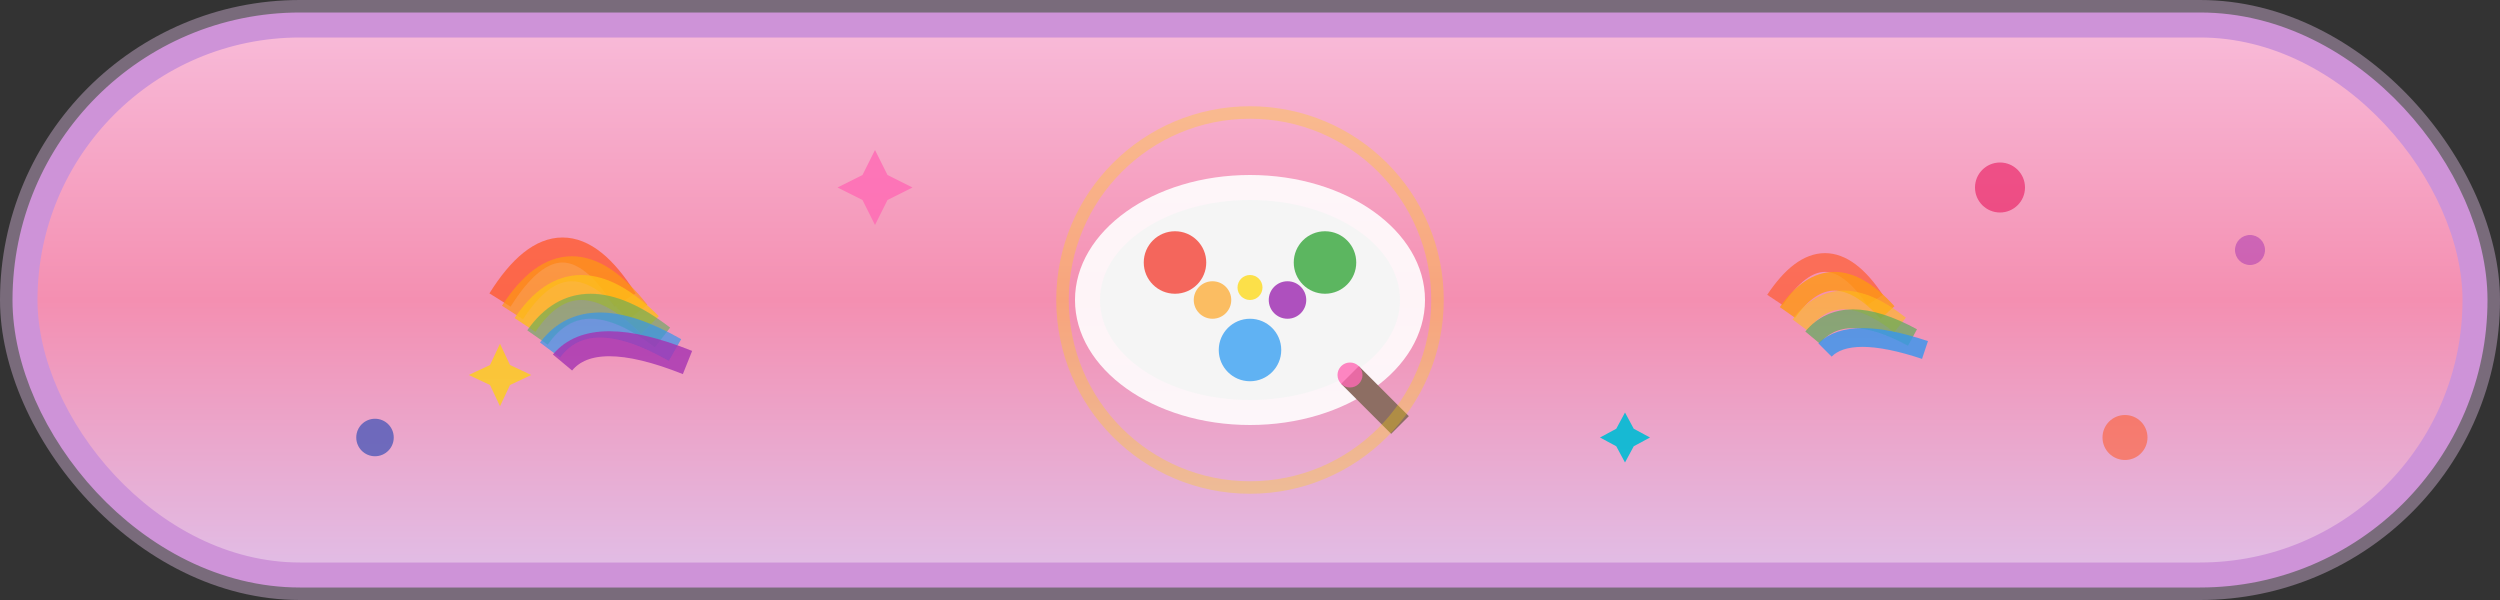 <svg width="200" height="48" viewBox="0 0 200 48" xmlns="http://www.w3.org/2000/svg">
  <rect x="0" y="0" width="200" height="48" fill="#333333" stroke="none"/>
  <defs>
    <linearGradient id="rgbPressedGradient" x1="0%" y1="0%" x2="0%" y2="100%">
      <stop offset="0%" style="stop-color:#F8BBD9;stop-opacity:1" />
      <stop offset="50%" style="stop-color:#F48FB1;stop-opacity:1" />
      <stop offset="100%" style="stop-color:#E1BEE7;stop-opacity:1" />
    </linearGradient>

  </defs>
  
  <!-- 发光背景 -->
  <rect x="0" y="0" width="200" height="48" rx="24" ry="24" fill="#E1BEE7" opacity="0.4"/>
  
  <!-- 主按钮背景 -->
  <rect x="2" y="2" width="196" height="44" rx="22" ry="22" fill="url(#rgbPressedGradient)" stroke="#CE93D8" stroke-width="2"/>
  
  <!-- 激活的彩虹图案 -->
  <g opacity="0.9">
    <!-- 发光彩虹1 -->
    <g transform="translate(50,24)">
      <path d="M -10,0 Q -5,-8 0,0" stroke="#FF5722" stroke-width="2" fill="none" opacity="0.8"/>
      <path d="M -9,1 Q -4.5,-6 1,1" stroke="#FF9800" stroke-width="2" fill="none" opacity="0.7"/>
      <path d="M -8,2 Q -4,-4 2,2" stroke="#FFC107" stroke-width="2" fill="none" opacity="0.8"/>
      <path d="M -7,3 Q -3.5,-2 3,3" stroke="#4CAF50" stroke-width="2" fill="none" opacity="0.6"/>
      <path d="M -6,4 Q -3,0 4,4" stroke="#2196F3" stroke-width="2" fill="none" opacity="0.7"/>
      <path d="M -5,5 Q -2.5,2 5,5" stroke="#9C27B0" stroke-width="2" fill="none" opacity="0.8"/>
    </g>
    
    <!-- 发光彩虹2 -->
    <g transform="translate(150,24)">
      <path d="M -8,0 Q -4,-6 0,0" stroke="#FF5722" stroke-width="1.5" fill="none" opacity="0.7"/>
      <path d="M -7,1 Q -3.5,-4 1,1" stroke="#FF9800" stroke-width="1.5" fill="none" opacity="0.8"/>
      <path d="M -6,2 Q -3,-2 2,2" stroke="#FFC107" stroke-width="1.5" fill="none" opacity="0.6"/>
      <path d="M -5,3 Q -2.5,0 3,3" stroke="#4CAF50" stroke-width="1.5" fill="none" opacity="0.7"/>
      <path d="M -4,4 Q -2,2 4,4" stroke="#2196F3" stroke-width="1.5" fill="none" opacity="0.8"/>
    </g>
  </g>
  
  <!-- 激活的RGB调色板图案 -->
  <g transform="translate(100,24)">
    <!-- 调色板背景 -->
    <ellipse cx="0" cy="0" rx="14" ry="10" fill="#FFF" opacity="0.9"/>
    <ellipse cx="0" cy="0" rx="12" ry="8" fill="#F5F5F5" opacity="1"/>
    
    <!-- 发光RGB颜色圆点 -->
    <circle cx="-6" cy="-3" r="2.5" fill="#F44336" opacity="0.8"/>
    <circle cx="6" cy="-3" r="2.5" fill="#4CAF50" opacity="0.9"/>
    <circle cx="0" cy="4" r="2.5" fill="#2196F3" opacity="0.7"/>
    
    <!-- 活跃混合颜色小点 -->
    <circle cx="-3" cy="0" r="1.5" fill="#FF9800" opacity="0.6"/>
    <circle cx="3" cy="0" r="1.5" fill="#9C27B0" opacity="0.8"/>
    <circle cx="0" cy="-1" r="1" fill="#FFD700" opacity="0.7"/>
    
    <!-- 活跃画笔 -->
    <g transform="translate(8,6)">
      <line x1="0" y1="0" x2="4" y2="4" stroke="#8D6E63" stroke-width="2" opacity="1"/>
      <circle cx="0" cy="0" r="1" fill="#FF69B4" opacity="0.8"/>
    </g>
    
    <!-- 调色板光效 -->
    <circle cx="0" cy="0" r="15" fill="none" stroke="#FFD700" stroke-width="1" opacity="0.3"/>
  </g>
  
  <!-- 活跃飘动的彩色星星 -->
  <g opacity="1">
    <g transform="translate(70,15)">
      <polygon points="0,-3 1,-1 3,0 1,1 0,3 -1,1 -3,0 -1,-1" fill="#FF69B4" opacity="0.8"/>
    </g>
    
    <g transform="translate(130,35)">
      <polygon points="0,-2 0.7,-0.7 2,0 0.7,0.7 0,2 -0.7,0.7 -2,0 -0.7,-0.7" fill="#00BCD4" opacity="0.9"/>
    </g>
    
    <g transform="translate(40,30)">
      <polygon points="0,-2.5 0.8,-0.8 2.5,0 0.8,0.8 0,2.5 -0.8,0.8 -2.5,0 -0.8,-0.8" fill="#FFD700" opacity="0.7"/>
    </g>
  </g>
  
  <!-- 活跃飘动的彩色泡泡 -->
  <g opacity="0.9">
    <circle cx="160" cy="15" r="2" fill="#E91E63" opacity="0.7"/>
    <circle cx="30" cy="35" r="1.5" fill="#3F51B5" opacity="0.8"/>
    <circle cx="170" cy="35" r="1.8" fill="#FF5722" opacity="0.6"/>
    <!-- 额外的泡泡 -->
    <circle cx="180" cy="20" r="1.2" fill="#9C27B0" opacity="0.5"/>
  </g>
</svg>